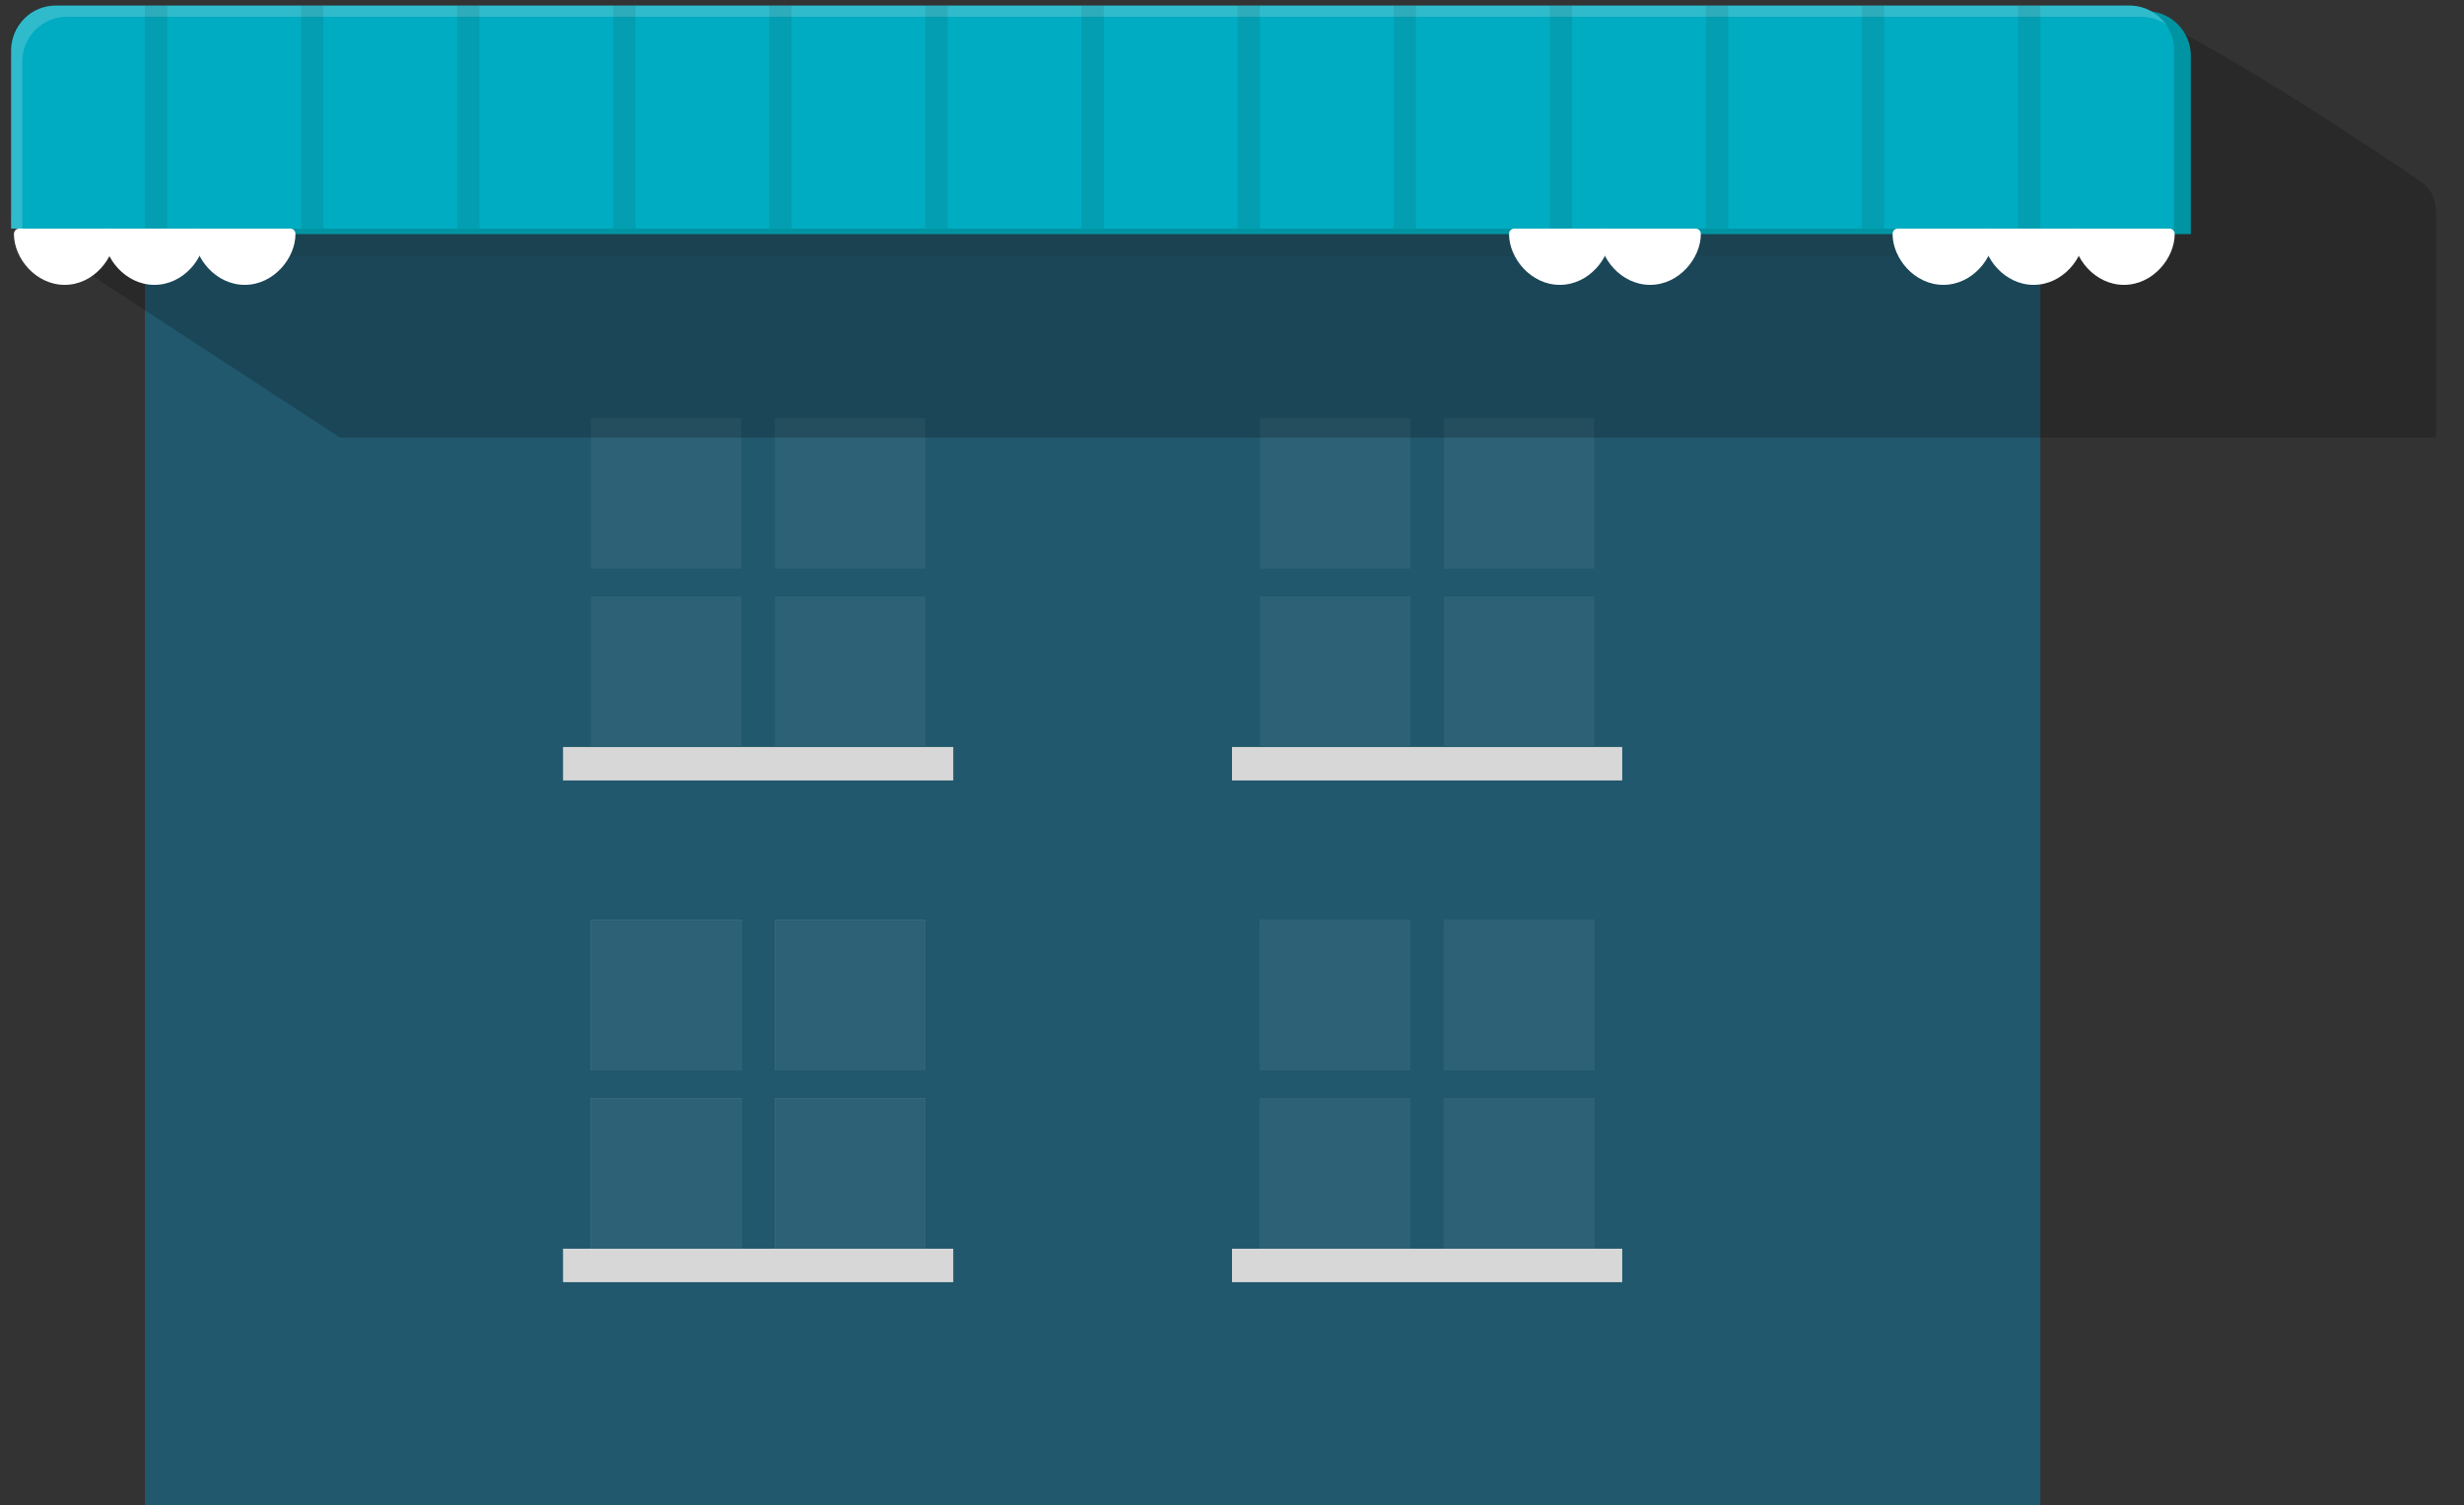 <svg id="Layer_1" xmlns="http://www.w3.org/2000/svg" viewBox="0 0 442 270"><rect x="0" y="0" width="442" height="270" fill="#333333" stroke="none"/><style>.st0{fill:#21586d}.st1{opacity:.1}.st2{fill:#231f20}.st3{fill:#d7d7d7}.st4{opacity:.3}.st5{fill:#fff}.st6{fill:#2d6175}.st7{opacity:.2;enable-background:new}.st8{fill:#0094a2}.st9{fill:#00acc1}.st10{opacity:.39}.st11{fill:#78d3de}.st12{fill:none}</style><path class="st0" d="M26 24h340v246H26z"/><g class="st1"><path class="st2" d="M26 24h340v22H26z"/></g><path class="st3" d="M101 134h70v6h-70zM221 134h70v6h-70zM101 224h70v6h-70zM221 224h70v6h-70z"/><g class="st4"><path class="st5" d="M106 165h27v27h-27zM139 165h27v27h-27zM106 197h27v27h-27zM139 197h27v27h-27z"/></g><g class="st1"><path class="st5" d="M226 165h27v27h-27zM259 165h27v27h-27zM226 197h27v27h-27zM259 197h27v27h-27z"/></g><path class="st6" d="M106 75h27v27h-27zM139 75h27v27h-27zM106 107h27v27h-27zM139 107h27v27h-27zM226 75h27v27h-27zM259 75h27v27h-27zM226 107h27v27h-27zM259 107h27v27h-27zM106 165h27v27h-27zM139 165h27v27h-27zM106 197h27v27h-27zM139 197h27v27h-27z"/><g><path class="st6" d="M226 165h27v27h-27zM259 165h27v27h-27zM226 197h27v27h-27zM259 197h27v27h-27z"/></g><g><path class="st7" d="M69 78.5h-8L2 40V8c0-4.4 4.6-7 9-7h368c9.2 0 55.3 31.6 55.3 31.6 1.8 1.2 2.7 3.2 2.7 5.9v40H69z"/><path class="st8" d="M393 42V10c0-4.4-3.6-8-8-8H13c-4.4 0-8 3.6-8 8L2 40l3 2h388z"/><path class="st9" d="M390 41V9c0-4.4-3.6-8-8-8H10C5.6 1 2 4.6 2 9v32h388z"/><g class="st10"><path class="st11" d="M388.6 4.4c-1.3-.9-2.9-1.4-4.6-1.4H12c-4.4 0-8 3.6-8 8v30H2V9c0-4.4 3.6-8 8-8h372c2.7 0 5.1 1.4 6.6 3.4z"/></g><g class="st1"><path class="st2" d="M362 1h4v40h-4z"/></g><g class="st1"><path class="st2" d="M334 1h4v40h-4z"/></g><g class="st1"><path class="st2" d="M306 1h4v40h-4z"/></g><g class="st1"><path class="st2" d="M278 1h4v40h-4z"/></g><g class="st1"><path class="st2" d="M250 1h4v40h-4z"/></g><g class="st1"><path class="st2" d="M222 1h4v40h-4z"/></g><g class="st1"><path class="st2" d="M194 1h4v40h-4z"/></g><g class="st1"><path class="st2" d="M166 1h4v40h-4z"/></g><g class="st1"><path class="st2" d="M138 1h4v40h-4z"/></g><g class="st1"><path class="st2" d="M110 1h4v40h-4z"/></g><g class="st1"><path class="st2" d="M82 1h4v40h-4z"/></g><g class="st1"><path class="st2" d="M54 1h4v40h-4z"/></g><g class="st1"><path class="st2" d="M26 1h4v40h-4z"/></g></g><g><path class="st5" d="M19.6 42c0 4-3.6 8.1-8.1 8.1S3.4 46 3.4 42h16.2z"/><path class="st5" d="M11.6 51.1c-5.2 0-9.1-4.8-9.1-9.1 0-.6.4-1 1-1h16.2c.6 0 1 .4 1 1-.1 4.3-3.9 9.1-9.1 9.1zm-7-8.1c.5 3 3.3 6.1 7 6.1s6.5-3 7-6.1h-14z"/><path class="st5" d="M35.8 42c0 4-3.6 8.1-8.1 8.1S19.6 46 19.6 42h16.2z"/><path class="st5" d="M27.7 51.1c-5.2 0-9.1-4.8-9.1-9.1 0-.6.4-1 1-1h16.2c.6 0 1 .4 1 1 0 4.3-3.9 9.1-9.1 9.1zm-7-8.1c.5 3 3.3 6.1 7 6.1s6.5-3 7-6.1h-14z"/><g><path class="st5" d="M52 42c0 4-3.6 8.1-8.1 8.1S35.8 46 35.8 42H52z"/><path class="st5" d="M43.9 51.1c-5.2 0-9.1-4.8-9.1-9.1 0-.6.4-1 1-1H52c.6 0 1 .4 1 1 0 4.3-3.9 9.1-9.1 9.1zm-7-8.1c.5 3 3.3 6.1 7 6.1s6.5-3 7-6.1h-14z"/></g></g><g><path class="st5" d="M287.9 42c0 4-3.6 8.1-8.1 8.1s-8.1-4.1-8.1-8.1h16.2z"/><path class="st5" d="M279.8 51.1c-5.2 0-9.1-4.8-9.1-9.1 0-.6.4-1 1-1h16.2c.6 0 1 .4 1 1 0 4.3-3.9 9.1-9.1 9.1zm-7-8.1c.5 3 3.3 6.1 7 6.1s6.5-3 7-6.1h-14z"/><g><path class="st5" d="M304.1 42c0 4-3.6 8.1-8.1 8.1s-8.1-4.1-8.1-8.1h16.2z"/><path class="st5" d="M296 51.1c-5.2 0-9.1-4.8-9.1-9.1 0-.6.4-1 1-1h16.2c.6 0 1 .4 1 1 0 4.3-3.9 9.1-9.1 9.1zm-7-8.1c.5 3 3.3 6.1 7 6.1s6.5-3 7-6.1h-14z"/></g></g><g><path class="st5" d="M356.7 42c0 4-3.6 8.1-8.1 8.1s-8.1-4.1-8.1-8.1h16.2z"/><path class="st5" d="M348.6 51.1c-5.2 0-9.1-4.8-9.1-9.1 0-.6.4-1 1-1h16.2c.6 0 1 .4 1 1 0 4.3-3.9 9.1-9.1 9.1zm-7-8.1c.5 3 3.3 6.1 7 6.1s6.5-3 7-6.1h-14z"/><path class="st5" d="M372.9 42c0 4-3.6 8.1-8.1 8.1s-8.1-4.1-8.1-8.1h16.2z"/><path class="st5" d="M364.8 51.1c-5.2 0-9.1-4.8-9.1-9.1 0-.6.4-1 1-1h16.2c.6 0 1 .4 1 1 0 4.3-3.9 9.1-9.1 9.1zm-7-8.1c.5 3 3.3 6.1 7 6.1s6.5-3 7-6.1h-14z"/><g><path class="st5" d="M389.1 42c0 4-3.6 8.1-8.1 8.1s-8.1-4.1-8.1-8.1h16.2z"/><path class="st5" d="M381 51.1c-5.2 0-9.1-4.8-9.1-9.1 0-.6.4-1 1-1h16.2c.6 0 1 .4 1 1 0 4.3-3.9 9.1-9.1 9.1zm-7-8.1c.5 3 3.3 6.1 7 6.1s6.5-3 7-6.1h-14z"/></g></g><g><path class="st12" d="M0 0h392v270H0z"/></g></svg>